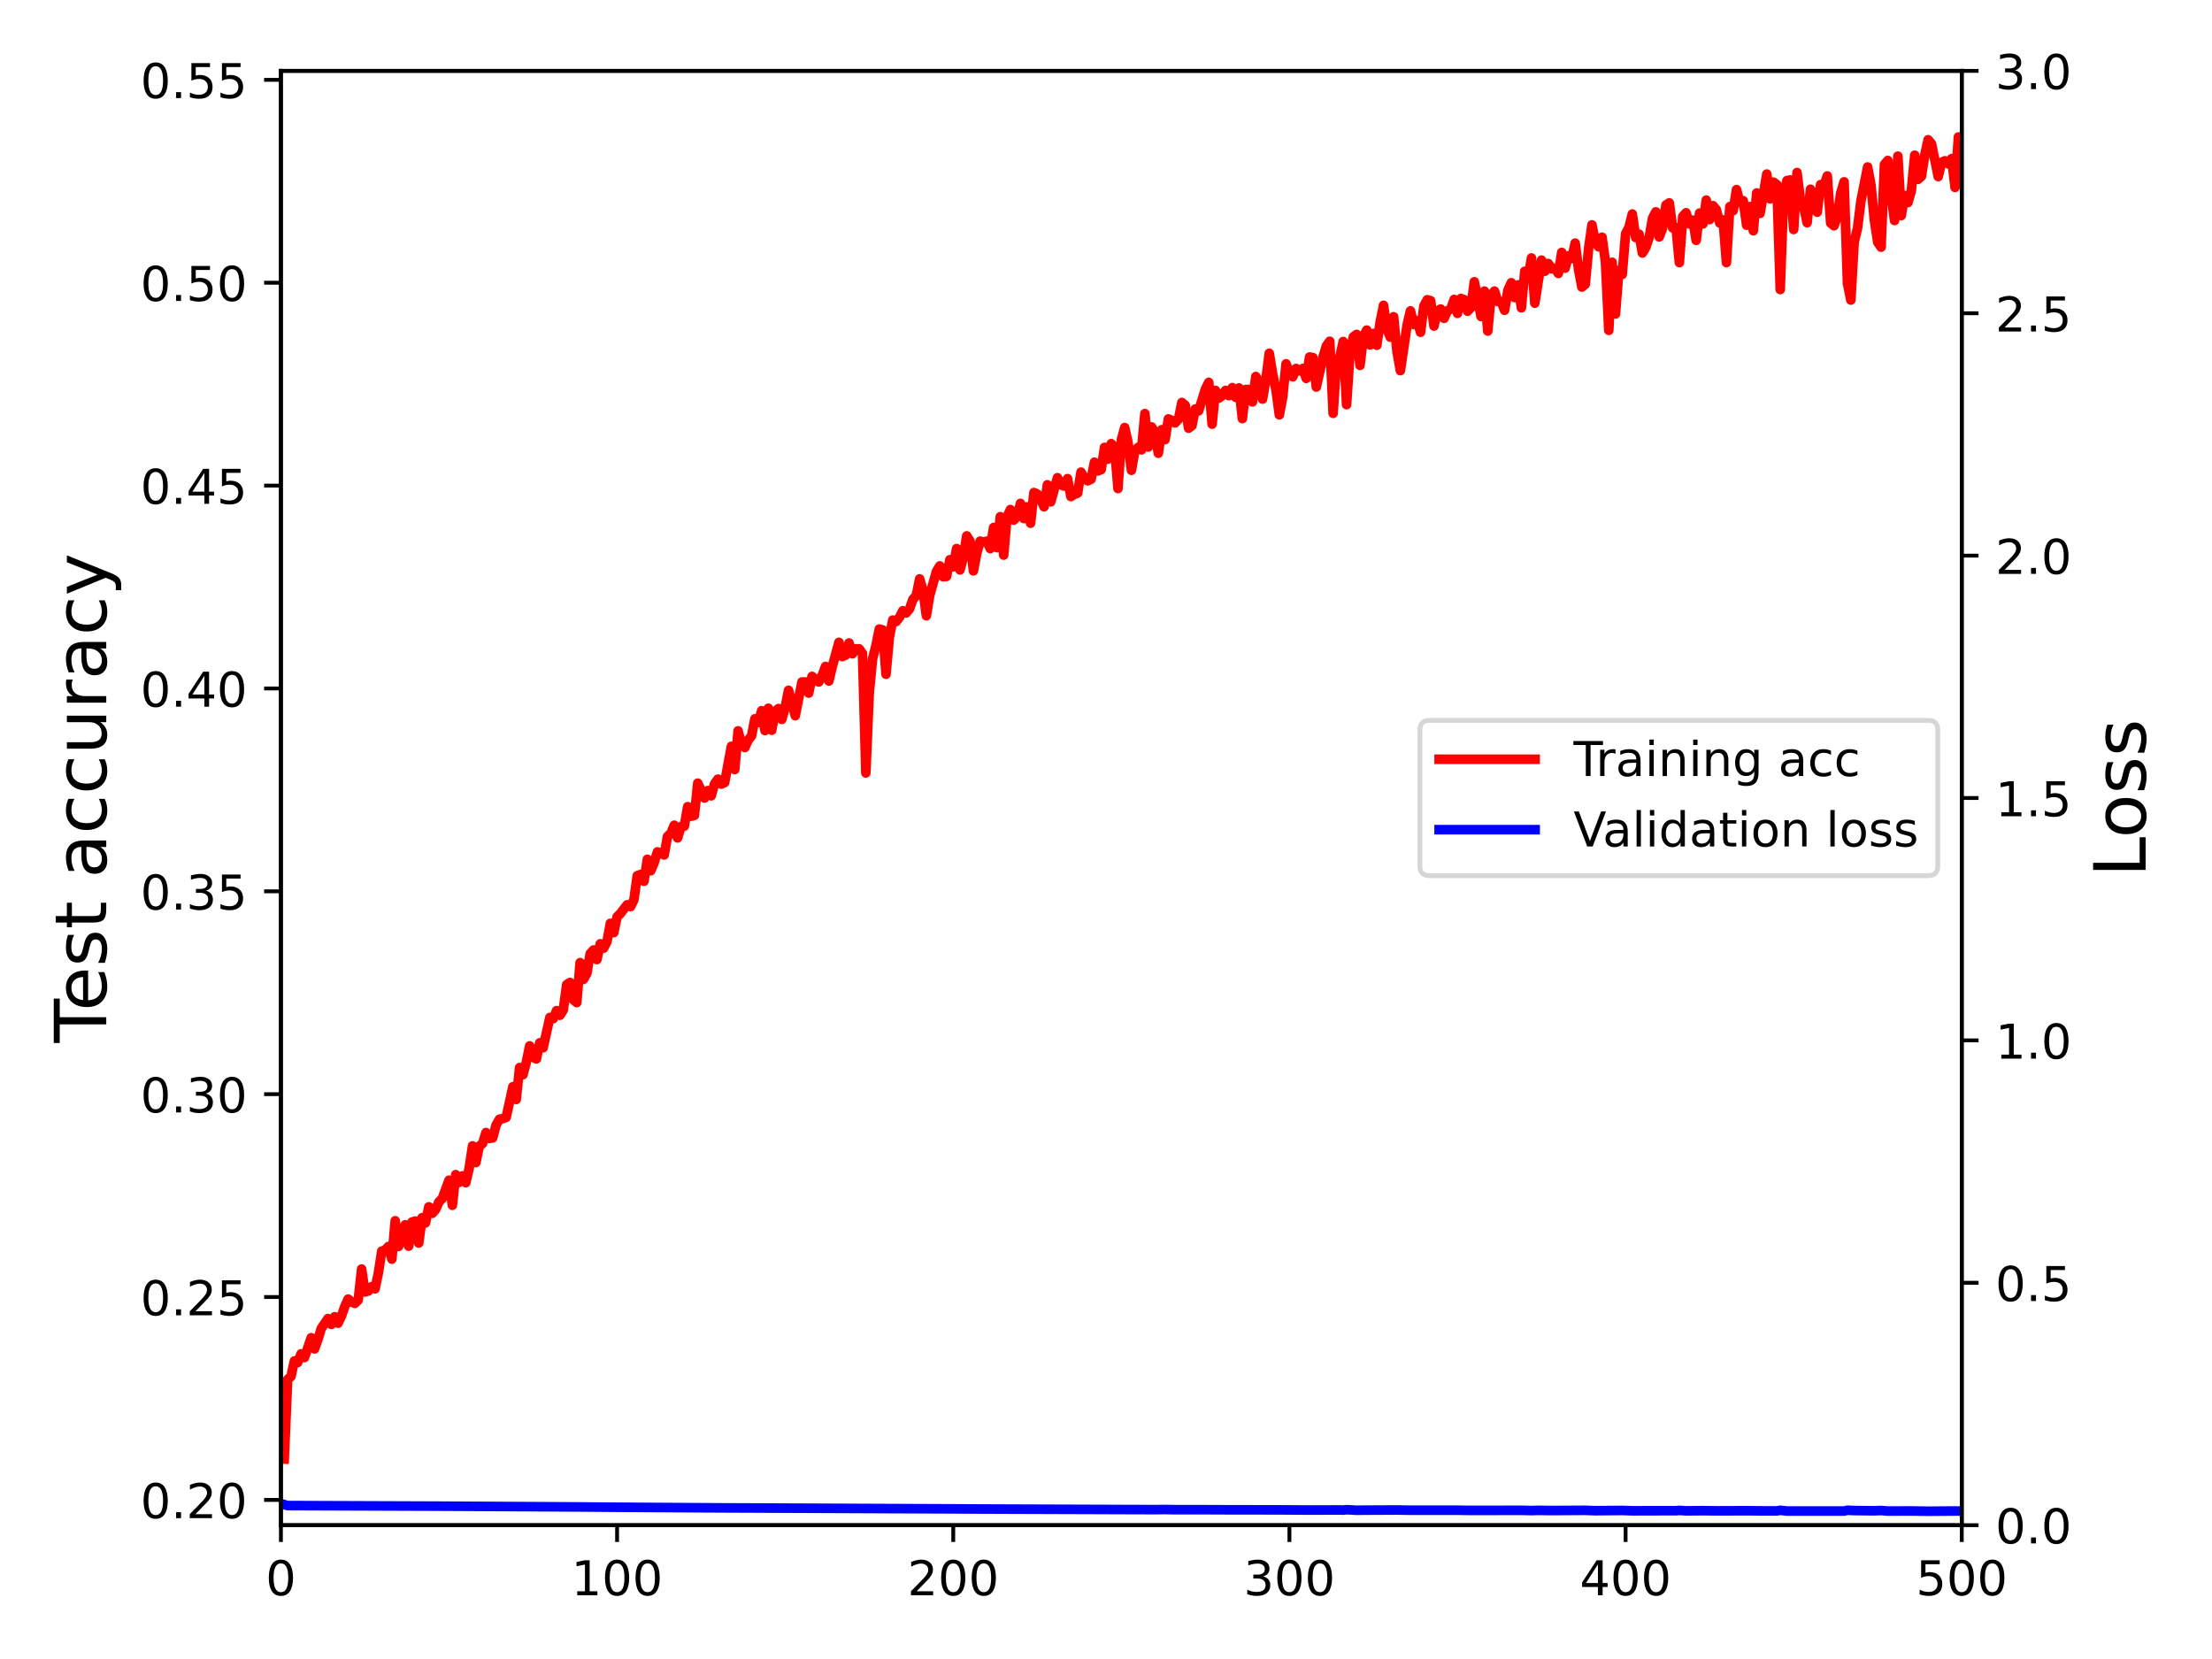 <?xml version="1.0" encoding="utf-8" standalone="no"?>
<!DOCTYPE svg PUBLIC "-//W3C//DTD SVG 1.1//EN"
  "http://www.w3.org/Graphics/SVG/1.1/DTD/svg11.dtd">
<!-- Created with matplotlib (https://matplotlib.org/) -->
<svg height="345.6pt" version="1.1" viewBox="0 0 460.8 345.6" width="460.8pt" xmlns="http://www.w3.org/2000/svg" xmlns:xlink="http://www.w3.org/1999/xlink">
 <defs>
  <style type="text/css">*{stroke-linecap:butt;stroke-linejoin:round;}</style>
 </defs>
 <g id="figure_1">
  <g id="patch_1">
   <path d="M 0 345.6 
L 460.8 345.6 
L 460.8 0 
L 0 0 
z
" style="fill:#ffffff;"/>
  </g>
  <g id="axes_1">
   <g id="patch_2">
    <path d="M 58.52 317.72 
L 408.67 317.72 
L 408.67 14.76 
L 58.52 14.76 
z
" style="fill:#ffffff;"/>
   </g>
   <g id="matplotlib.axis_1">
    <g id="xtick_1">
     <g id="line2d_1">
      <defs>
       <path d="M 0 0 
L 0 3.5 
" id="m10ffad7e17" style="stroke:#000000;stroke-width:0.8;"/>
      </defs>
      <g>
       <use style="stroke:#000000;stroke-width:0.8;" x="58.52" xlink:href="#m10ffad7e17" y="317.72"/>
      </g>
     </g>
     <g id="text_1">
      <!-- 0 -->
      <g transform="translate(55.339 332.318)scale(0.1 -0.1)">
       <defs>
        <path d="M 31.781 66.406 
Q 24.172 66.406 20.328 58.906 
Q 16.5 51.422 16.5 36.375 
Q 16.5 21.391 20.328 13.891 
Q 24.172 6.391 31.781 6.391 
Q 39.453 6.391 43.281 13.891 
Q 47.125 21.391 47.125 36.375 
Q 47.125 51.422 43.281 58.906 
Q 39.453 66.406 31.781 66.406 
z
M 31.781 74.219 
Q 44.047 74.219 50.516 64.516 
Q 56.984 54.828 56.984 36.375 
Q 56.984 17.969 50.516 8.266 
Q 44.047 -1.422 31.781 -1.422 
Q 19.531 -1.422 13.062 8.266 
Q 6.594 17.969 6.594 36.375 
Q 6.594 54.828 13.062 64.516 
Q 19.531 74.219 31.781 74.219 
z
" id="DejaVuSans-48"/>
       </defs>
       <use xlink:href="#DejaVuSans-48"/>
      </g>
     </g>
    </g>
    <g id="xtick_2">
     <g id="line2d_2">
      <g>
       <use style="stroke:#000000;stroke-width:0.8;" x="128.55" xlink:href="#m10ffad7e17" y="317.72"/>
      </g>
     </g>
     <g id="text_2">
      <!-- 100 -->
      <g transform="translate(119.006 332.318)scale(0.1 -0.1)">
       <defs>
        <path d="M 12.406 8.297 
L 28.516 8.297 
L 28.516 63.922 
L 10.984 60.406 
L 10.984 69.391 
L 28.422 72.906 
L 38.281 72.906 
L 38.281 8.297 
L 54.391 8.297 
L 54.391 0 
L 12.406 0 
z
" id="DejaVuSans-49"/>
       </defs>
       <use xlink:href="#DejaVuSans-49"/>
       <use x="63.623" xlink:href="#DejaVuSans-48"/>
       <use x="127.246" xlink:href="#DejaVuSans-48"/>
      </g>
     </g>
    </g>
    <g id="xtick_3">
     <g id="line2d_3">
      <g>
       <use style="stroke:#000000;stroke-width:0.8;" x="198.58" xlink:href="#m10ffad7e17" y="317.72"/>
      </g>
     </g>
     <g id="text_3">
      <!-- 200 -->
      <g transform="translate(189.036 332.318)scale(0.1 -0.1)">
       <defs>
        <path d="M 19.188 8.297 
L 53.609 8.297 
L 53.609 0 
L 7.328 0 
L 7.328 8.297 
Q 12.938 14.109 22.625 23.891 
Q 32.328 33.688 34.812 36.531 
Q 39.547 41.844 41.422 45.531 
Q 43.312 49.219 43.312 52.781 
Q 43.312 58.594 39.234 62.25 
Q 35.156 65.922 28.609 65.922 
Q 23.969 65.922 18.812 64.312 
Q 13.672 62.703 7.812 59.422 
L 7.812 69.391 
Q 13.766 71.781 18.938 73 
Q 24.125 74.219 28.422 74.219 
Q 39.75 74.219 46.484 68.547 
Q 53.219 62.891 53.219 53.422 
Q 53.219 48.922 51.531 44.891 
Q 49.859 40.875 45.406 35.406 
Q 44.188 33.984 37.641 27.219 
Q 31.109 20.453 19.188 8.297 
z
" id="DejaVuSans-50"/>
       </defs>
       <use xlink:href="#DejaVuSans-50"/>
       <use x="63.623" xlink:href="#DejaVuSans-48"/>
       <use x="127.246" xlink:href="#DejaVuSans-48"/>
      </g>
     </g>
    </g>
    <g id="xtick_4">
     <g id="line2d_4">
      <g>
       <use style="stroke:#000000;stroke-width:0.8;" x="268.61" xlink:href="#m10ffad7e17" y="317.72"/>
      </g>
     </g>
     <g id="text_4">
      <!-- 300 -->
      <g transform="translate(259.066 332.318)scale(0.1 -0.1)">
       <defs>
        <path d="M 40.578 39.312 
Q 47.656 37.797 51.625 33 
Q 55.609 28.219 55.609 21.188 
Q 55.609 10.406 48.188 4.484 
Q 40.766 -1.422 27.094 -1.422 
Q 22.516 -1.422 17.656 -0.516 
Q 12.797 0.391 7.625 2.203 
L 7.625 11.719 
Q 11.719 9.328 16.594 8.109 
Q 21.484 6.891 26.812 6.891 
Q 36.078 6.891 40.938 10.547 
Q 45.797 14.203 45.797 21.188 
Q 45.797 27.641 41.281 31.266 
Q 36.766 34.906 28.719 34.906 
L 20.219 34.906 
L 20.219 43.016 
L 29.109 43.016 
Q 36.375 43.016 40.234 45.922 
Q 44.094 48.828 44.094 54.297 
Q 44.094 59.906 40.109 62.906 
Q 36.141 65.922 28.719 65.922 
Q 24.656 65.922 20.016 65.031 
Q 15.375 64.156 9.812 62.312 
L 9.812 71.094 
Q 15.438 72.656 20.344 73.438 
Q 25.25 74.219 29.594 74.219 
Q 40.828 74.219 47.359 69.109 
Q 53.906 64.016 53.906 55.328 
Q 53.906 49.266 50.438 45.094 
Q 46.969 40.922 40.578 39.312 
z
" id="DejaVuSans-51"/>
       </defs>
       <use xlink:href="#DejaVuSans-51"/>
       <use x="63.623" xlink:href="#DejaVuSans-48"/>
       <use x="127.246" xlink:href="#DejaVuSans-48"/>
      </g>
     </g>
    </g>
    <g id="xtick_5">
     <g id="line2d_5">
      <g>
       <use style="stroke:#000000;stroke-width:0.8;" x="338.64" xlink:href="#m10ffad7e17" y="317.72"/>
      </g>
     </g>
     <g id="text_5">
      <!-- 400 -->
      <g transform="translate(329.096 332.318)scale(0.1 -0.1)">
       <defs>
        <path d="M 37.797 64.312 
L 12.891 25.391 
L 37.797 25.391 
z
M 35.203 72.906 
L 47.609 72.906 
L 47.609 25.391 
L 58.016 25.391 
L 58.016 17.188 
L 47.609 17.188 
L 47.609 0 
L 37.797 0 
L 37.797 17.188 
L 4.891 17.188 
L 4.891 26.703 
z
" id="DejaVuSans-52"/>
       </defs>
       <use xlink:href="#DejaVuSans-52"/>
       <use x="63.623" xlink:href="#DejaVuSans-48"/>
       <use x="127.246" xlink:href="#DejaVuSans-48"/>
      </g>
     </g>
    </g>
    <g id="xtick_6">
     <g id="line2d_6">
      <g>
       <use style="stroke:#000000;stroke-width:0.8;" x="408.67" xlink:href="#m10ffad7e17" y="317.72"/>
      </g>
     </g>
     <g id="text_6">
      <!-- 500 -->
      <g transform="translate(399.126 332.318)scale(0.1 -0.1)">
       <defs>
        <path d="M 10.797 72.906 
L 49.516 72.906 
L 49.516 64.594 
L 19.828 64.594 
L 19.828 46.734 
Q 21.969 47.469 24.109 47.828 
Q 26.266 48.188 28.422 48.188 
Q 40.625 48.188 47.75 41.5 
Q 54.891 34.812 54.891 23.391 
Q 54.891 11.625 47.562 5.094 
Q 40.234 -1.422 26.906 -1.422 
Q 22.312 -1.422 17.547 -0.641 
Q 12.797 0.141 7.719 1.703 
L 7.719 11.625 
Q 12.109 9.234 16.797 8.062 
Q 21.484 6.891 26.703 6.891 
Q 35.156 6.891 40.078 11.328 
Q 45.016 15.766 45.016 23.391 
Q 45.016 31 40.078 35.438 
Q 35.156 39.891 26.703 39.891 
Q 22.75 39.891 18.812 39.016 
Q 14.891 38.141 10.797 36.281 
z
" id="DejaVuSans-53"/>
       </defs>
       <use xlink:href="#DejaVuSans-53"/>
       <use x="63.623" xlink:href="#DejaVuSans-48"/>
       <use x="127.246" xlink:href="#DejaVuSans-48"/>
      </g>
     </g>
    </g>
   </g>
   <g id="matplotlib.axis_2">
    <g id="ytick_1">
     <g id="line2d_7">
      <defs>
       <path d="M 0 0 
L -3.5 0 
" id="m35d0ef7a6d" style="stroke:#000000;stroke-width:0.8;"/>
      </defs>
      <g>
       <use style="stroke:#000000;stroke-width:0.8;" x="58.52" xlink:href="#m35d0ef7a6d" y="312.459"/>
      </g>
     </g>
     <g id="text_7">
      <!-- 0.20 -->
      <g transform="translate(29.254 316.258)scale(0.1 -0.1)">
       <defs>
        <path d="M 10.688 12.406 
L 21 12.406 
L 21 0 
L 10.688 0 
z
" id="DejaVuSans-46"/>
       </defs>
       <use xlink:href="#DejaVuSans-48"/>
       <use x="63.623" xlink:href="#DejaVuSans-46"/>
       <use x="95.41" xlink:href="#DejaVuSans-50"/>
       <use x="159.033" xlink:href="#DejaVuSans-48"/>
      </g>
     </g>
    </g>
    <g id="ytick_2">
     <g id="line2d_8">
      <g>
       <use style="stroke:#000000;stroke-width:0.8;" x="58.52" xlink:href="#m35d0ef7a6d" y="270.199"/>
      </g>
     </g>
     <g id="text_8">
      <!-- 0.25 -->
      <g transform="translate(29.254 273.998)scale(0.1 -0.1)">
       <use xlink:href="#DejaVuSans-48"/>
       <use x="63.623" xlink:href="#DejaVuSans-46"/>
       <use x="95.41" xlink:href="#DejaVuSans-50"/>
       <use x="159.033" xlink:href="#DejaVuSans-53"/>
      </g>
     </g>
    </g>
    <g id="ytick_3">
     <g id="line2d_9">
      <g>
       <use style="stroke:#000000;stroke-width:0.8;" x="58.52" xlink:href="#m35d0ef7a6d" y="227.938"/>
      </g>
     </g>
     <g id="text_9">
      <!-- 0.30 -->
      <g transform="translate(29.254 231.738)scale(0.1 -0.1)">
       <use xlink:href="#DejaVuSans-48"/>
       <use x="63.623" xlink:href="#DejaVuSans-46"/>
       <use x="95.41" xlink:href="#DejaVuSans-51"/>
       <use x="159.033" xlink:href="#DejaVuSans-48"/>
      </g>
     </g>
    </g>
    <g id="ytick_4">
     <g id="line2d_10">
      <g>
       <use style="stroke:#000000;stroke-width:0.8;" x="58.52" xlink:href="#m35d0ef7a6d" y="185.678"/>
      </g>
     </g>
     <g id="text_10">
      <!-- 0.35 -->
      <g transform="translate(29.254 189.477)scale(0.1 -0.1)">
       <use xlink:href="#DejaVuSans-48"/>
       <use x="63.623" xlink:href="#DejaVuSans-46"/>
       <use x="95.41" xlink:href="#DejaVuSans-51"/>
       <use x="159.033" xlink:href="#DejaVuSans-53"/>
      </g>
     </g>
    </g>
    <g id="ytick_5">
     <g id="line2d_11">
      <g>
       <use style="stroke:#000000;stroke-width:0.8;" x="58.52" xlink:href="#m35d0ef7a6d" y="143.417"/>
      </g>
     </g>
     <g id="text_11">
      <!-- 0.40 -->
      <g transform="translate(29.254 147.217)scale(0.1 -0.1)">
       <use xlink:href="#DejaVuSans-48"/>
       <use x="63.623" xlink:href="#DejaVuSans-46"/>
       <use x="95.41" xlink:href="#DejaVuSans-52"/>
       <use x="159.033" xlink:href="#DejaVuSans-48"/>
      </g>
     </g>
    </g>
    <g id="ytick_6">
     <g id="line2d_12">
      <g>
       <use style="stroke:#000000;stroke-width:0.8;" x="58.52" xlink:href="#m35d0ef7a6d" y="101.157"/>
      </g>
     </g>
     <g id="text_12">
      <!-- 0.45 -->
      <g transform="translate(29.254 104.956)scale(0.1 -0.1)">
       <use xlink:href="#DejaVuSans-48"/>
       <use x="63.623" xlink:href="#DejaVuSans-46"/>
       <use x="95.41" xlink:href="#DejaVuSans-52"/>
       <use x="159.033" xlink:href="#DejaVuSans-53"/>
      </g>
     </g>
    </g>
    <g id="ytick_7">
     <g id="line2d_13">
      <g>
       <use style="stroke:#000000;stroke-width:0.8;" x="58.52" xlink:href="#m35d0ef7a6d" y="58.897"/>
      </g>
     </g>
     <g id="text_13">
      <!-- 0.50 -->
      <g transform="translate(29.254 62.696)scale(0.1 -0.1)">
       <use xlink:href="#DejaVuSans-48"/>
       <use x="63.623" xlink:href="#DejaVuSans-46"/>
       <use x="95.41" xlink:href="#DejaVuSans-53"/>
       <use x="159.033" xlink:href="#DejaVuSans-48"/>
      </g>
     </g>
    </g>
    <g id="ytick_8">
     <g id="line2d_14">
      <g>
       <use style="stroke:#000000;stroke-width:0.8;" x="58.52" xlink:href="#m35d0ef7a6d" y="16.636"/>
      </g>
     </g>
     <g id="text_14">
      <!-- 0.55 -->
      <g transform="translate(29.254 20.435)scale(0.1 -0.1)">
       <use xlink:href="#DejaVuSans-48"/>
       <use x="63.623" xlink:href="#DejaVuSans-46"/>
       <use x="95.41" xlink:href="#DejaVuSans-53"/>
       <use x="159.033" xlink:href="#DejaVuSans-53"/>
      </g>
     </g>
    </g>
    <g id="text_15">
     <!-- Test accuracy -->
     <g transform="translate(22.135 217.231)rotate(-90)scale(0.15 -0.15)">
      <defs>
       <path d="M -0.297 72.906 
L 61.375 72.906 
L 61.375 64.594 
L 35.5 64.594 
L 35.5 0 
L 25.594 0 
L 25.594 64.594 
L -0.297 64.594 
z
" id="DejaVuSans-84"/>
       <path d="M 56.203 29.594 
L 56.203 25.203 
L 14.891 25.203 
Q 15.484 15.922 20.484 11.062 
Q 25.484 6.203 34.422 6.203 
Q 39.594 6.203 44.453 7.469 
Q 49.312 8.734 54.109 11.281 
L 54.109 2.781 
Q 49.266 0.734 44.188 -0.344 
Q 39.109 -1.422 33.891 -1.422 
Q 20.797 -1.422 13.156 6.188 
Q 5.516 13.812 5.516 26.812 
Q 5.516 40.234 12.766 48.109 
Q 20.016 56 32.328 56 
Q 43.359 56 49.781 48.891 
Q 56.203 41.797 56.203 29.594 
z
M 47.219 32.234 
Q 47.125 39.594 43.094 43.984 
Q 39.062 48.391 32.422 48.391 
Q 24.906 48.391 20.391 44.141 
Q 15.875 39.891 15.188 32.172 
z
" id="DejaVuSans-101"/>
       <path d="M 44.281 53.078 
L 44.281 44.578 
Q 40.484 46.531 36.375 47.5 
Q 32.281 48.484 27.875 48.484 
Q 21.188 48.484 17.844 46.438 
Q 14.5 44.391 14.5 40.281 
Q 14.5 37.156 16.891 35.375 
Q 19.281 33.594 26.516 31.984 
L 29.594 31.297 
Q 39.156 29.25 43.188 25.516 
Q 47.219 21.781 47.219 15.094 
Q 47.219 7.469 41.188 3.016 
Q 35.156 -1.422 24.609 -1.422 
Q 20.219 -1.422 15.453 -0.562 
Q 10.688 0.297 5.422 2 
L 5.422 11.281 
Q 10.406 8.688 15.234 7.391 
Q 20.062 6.109 24.812 6.109 
Q 31.156 6.109 34.562 8.281 
Q 37.984 10.453 37.984 14.406 
Q 37.984 18.062 35.516 20.016 
Q 33.062 21.969 24.703 23.781 
L 21.578 24.516 
Q 13.234 26.266 9.516 29.906 
Q 5.812 33.547 5.812 39.891 
Q 5.812 47.609 11.281 51.797 
Q 16.75 56 26.812 56 
Q 31.781 56 36.172 55.266 
Q 40.578 54.547 44.281 53.078 
z
" id="DejaVuSans-115"/>
       <path d="M 18.312 70.219 
L 18.312 54.688 
L 36.812 54.688 
L 36.812 47.703 
L 18.312 47.703 
L 18.312 18.016 
Q 18.312 11.328 20.141 9.422 
Q 21.969 7.516 27.594 7.516 
L 36.812 7.516 
L 36.812 0 
L 27.594 0 
Q 17.188 0 13.234 3.875 
Q 9.281 7.766 9.281 18.016 
L 9.281 47.703 
L 2.688 47.703 
L 2.688 54.688 
L 9.281 54.688 
L 9.281 70.219 
z
" id="DejaVuSans-116"/>
       <path id="DejaVuSans-32"/>
       <path d="M 34.281 27.484 
Q 23.391 27.484 19.188 25 
Q 14.984 22.516 14.984 16.5 
Q 14.984 11.719 18.141 8.906 
Q 21.297 6.109 26.703 6.109 
Q 34.188 6.109 38.703 11.406 
Q 43.219 16.703 43.219 25.484 
L 43.219 27.484 
z
M 52.203 31.203 
L 52.203 0 
L 43.219 0 
L 43.219 8.297 
Q 40.141 3.328 35.547 0.953 
Q 30.953 -1.422 24.312 -1.422 
Q 15.922 -1.422 10.953 3.297 
Q 6 8.016 6 15.922 
Q 6 25.141 12.172 29.828 
Q 18.359 34.516 30.609 34.516 
L 43.219 34.516 
L 43.219 35.406 
Q 43.219 41.609 39.141 45 
Q 35.062 48.391 27.688 48.391 
Q 23 48.391 18.547 47.266 
Q 14.109 46.141 10.016 43.891 
L 10.016 52.203 
Q 14.938 54.109 19.578 55.047 
Q 24.219 56 28.609 56 
Q 40.484 56 46.344 49.844 
Q 52.203 43.703 52.203 31.203 
z
" id="DejaVuSans-97"/>
       <path d="M 48.781 52.594 
L 48.781 44.188 
Q 44.969 46.297 41.141 47.344 
Q 37.312 48.391 33.406 48.391 
Q 24.656 48.391 19.812 42.844 
Q 14.984 37.312 14.984 27.297 
Q 14.984 17.281 19.812 11.734 
Q 24.656 6.203 33.406 6.203 
Q 37.312 6.203 41.141 7.25 
Q 44.969 8.297 48.781 10.406 
L 48.781 2.094 
Q 45.016 0.344 40.984 -0.531 
Q 36.969 -1.422 32.422 -1.422 
Q 20.062 -1.422 12.781 6.344 
Q 5.516 14.109 5.516 27.297 
Q 5.516 40.672 12.859 48.328 
Q 20.219 56 33.016 56 
Q 37.156 56 41.109 55.141 
Q 45.062 54.297 48.781 52.594 
z
" id="DejaVuSans-99"/>
       <path d="M 8.5 21.578 
L 8.5 54.688 
L 17.484 54.688 
L 17.484 21.922 
Q 17.484 14.156 20.5 10.266 
Q 23.531 6.391 29.594 6.391 
Q 36.859 6.391 41.078 11.031 
Q 45.312 15.672 45.312 23.688 
L 45.312 54.688 
L 54.297 54.688 
L 54.297 0 
L 45.312 0 
L 45.312 8.406 
Q 42.047 3.422 37.719 1 
Q 33.406 -1.422 27.688 -1.422 
Q 18.266 -1.422 13.375 4.438 
Q 8.5 10.297 8.5 21.578 
z
M 31.109 56 
z
" id="DejaVuSans-117"/>
       <path d="M 41.109 46.297 
Q 39.594 47.172 37.812 47.578 
Q 36.031 48 33.891 48 
Q 26.266 48 22.188 43.047 
Q 18.109 38.094 18.109 28.812 
L 18.109 0 
L 9.078 0 
L 9.078 54.688 
L 18.109 54.688 
L 18.109 46.188 
Q 20.953 51.172 25.484 53.578 
Q 30.031 56 36.531 56 
Q 37.453 56 38.578 55.875 
Q 39.703 55.766 41.062 55.516 
z
" id="DejaVuSans-114"/>
       <path d="M 32.172 -5.078 
Q 28.375 -14.844 24.75 -17.812 
Q 21.141 -20.797 15.094 -20.797 
L 7.906 -20.797 
L 7.906 -13.281 
L 13.188 -13.281 
Q 16.891 -13.281 18.938 -11.516 
Q 21 -9.766 23.484 -3.219 
L 25.094 0.875 
L 2.984 54.688 
L 12.5 54.688 
L 29.594 11.922 
L 46.688 54.688 
L 56.203 54.688 
z
" id="DejaVuSans-121"/>
      </defs>
      <use xlink:href="#DejaVuSans-84"/>
      <use x="44.084" xlink:href="#DejaVuSans-101"/>
      <use x="105.607" xlink:href="#DejaVuSans-115"/>
      <use x="157.707" xlink:href="#DejaVuSans-116"/>
      <use x="196.916" xlink:href="#DejaVuSans-32"/>
      <use x="228.703" xlink:href="#DejaVuSans-97"/>
      <use x="289.982" xlink:href="#DejaVuSans-99"/>
      <use x="344.963" xlink:href="#DejaVuSans-99"/>
      <use x="399.943" xlink:href="#DejaVuSans-117"/>
      <use x="463.322" xlink:href="#DejaVuSans-114"/>
      <use x="504.436" xlink:href="#DejaVuSans-97"/>
      <use x="565.715" xlink:href="#DejaVuSans-99"/>
      <use x="620.695" xlink:href="#DejaVuSans-121"/>
     </g>
    </g>
   </g>
   <g id="line2d_15">
    <path clip-path="url(#p0fa40f17e7)" d="M 59.22 303.949 
L 59.921 287.38 
L 60.621 286.735 
L 61.321 283.512 
L 62.022 283.834 
L 62.722 282.029 
L 63.422 282.803 
L 64.823 278.677 
L 65.523 280.998 
L 66.223 279.063 
L 66.924 276.743 
L 68.324 274.679 
L 69.025 275.904 
L 69.725 274.293 
L 70.425 275.647 
L 71.125 274.164 
L 71.826 272.165 
L 72.526 270.618 
L 73.226 271.198 
L 73.927 271.52 
L 74.627 270.811 
L 75.327 264.364 
L 76.028 269.135 
L 76.728 268.942 
L 77.428 268.039 
L 78.128 268.49 
L 78.829 265.138 
L 79.529 260.625 
L 80.229 260.431 
L 80.93 259.658 
L 81.63 262.301 
L 82.33 254.307 
L 83.031 259.658 
L 83.731 257.788 
L 84.431 255.145 
L 85.131 259.593 
L 85.832 254.565 
L 86.532 254.371 
L 87.232 258.949 
L 87.933 253.662 
L 88.633 254.758 
L 89.333 251.406 
L 90.034 252.759 
L 90.734 251.986 
L 91.434 250.374 
L 92.134 249.665 
L 93.535 245.861 
L 94.235 251.083 
L 94.936 244.701 
L 95.636 246.312 
L 96.336 244.959 
L 97.037 246.377 
L 97.737 243.347 
L 98.437 238.705 
L 99.137 242.186 
L 99.838 238.769 
L 100.538 238.189 
L 101.238 235.933 
L 101.939 237.158 
L 102.639 237.029 
L 103.339 234.385 
L 104.04 233.16 
L 104.74 233.031 
L 105.44 232.774 
L 106.841 226.391 
L 107.541 229.034 
L 108.241 222.394 
L 108.942 223.877 
L 109.642 221.298 
L 110.342 217.881 
L 111.043 220.266 
L 111.743 220.589 
L 112.443 217.236 
L 113.143 218.268 
L 114.544 211.95 
L 115.244 212.207 
L 115.945 210.531 
L 116.645 211.498 
L 117.345 210.402 
L 118.046 205.116 
L 118.746 204.664 
L 119.446 208.275 
L 120.146 208.855 
L 120.847 200.538 
L 121.547 204.02 
L 122.247 202.795 
L 122.948 198.669 
L 123.648 197.895 
L 124.348 199.894 
L 125.049 196.606 
L 125.749 197.508 
L 126.449 196.154 
L 127.149 192.351 
L 127.85 194.285 
L 128.55 190.997 
L 129.25 190.288 
L 130.651 188.482 
L 131.351 188.869 
L 132.052 187.451 
L 132.752 182.422 
L 133.452 182.164 
L 134.152 183.583 
L 134.853 179.005 
L 135.553 181.391 
L 136.253 179.779 
L 136.954 177.458 
L 137.654 177.716 
L 138.354 178.103 
L 139.054 174.234 
L 139.755 173.59 
L 140.455 171.913 
L 141.155 174.557 
L 141.856 172.171 
L 142.556 172.107 
L 143.256 168.045 
L 143.957 170.044 
L 144.657 169.85 
L 145.357 163.145 
L 146.758 166.24 
L 147.458 164.693 
L 148.158 165.789 
L 148.859 163.274 
L 149.559 162.307 
L 150.259 163.339 
L 150.96 163.016 
L 152.36 155.473 
L 153.06 160.309 
L 153.761 152.25 
L 154.461 155.151 
L 155.161 155.731 
L 155.862 154.184 
L 156.562 153.281 
L 157.262 149.736 
L 157.963 150.509 
L 158.663 148.059 
L 159.363 152.185 
L 160.064 147.544 
L 160.764 152.121 
L 161.464 148.253 
L 162.164 147.608 
L 162.865 149.864 
L 163.565 147.35 
L 164.265 143.804 
L 165.666 149.091 
L 167.066 142.064 
L 167.767 142.064 
L 168.467 144.384 
L 169.167 140.903 
L 170.568 142.064 
L 171.268 140.71 
L 171.969 138.84 
L 172.669 141.87 
L 173.369 138.904 
L 174.77 133.811 
L 175.47 136.777 
L 176.17 136.455 
L 176.871 133.94 
L 177.571 136.197 
L 178.271 135.165 
L 178.972 135.165 
L 179.672 136.132 
L 180.372 161.018 
L 181.072 144.449 
L 181.773 137.228 
L 182.473 134.52 
L 183.173 131.039 
L 183.874 131.232 
L 184.574 140.452 
L 185.274 132.715 
L 185.975 129.169 
L 186.675 129.492 
L 187.375 128.589 
L 188.076 127.235 
L 188.776 127.687 
L 189.476 126.848 
L 190.176 124.85 
L 190.877 124.076 
L 191.577 120.595 
L 192.277 122.98 
L 192.978 128.267 
L 193.678 124.012 
L 195.078 119.048 
L 195.779 117.887 
L 196.479 120.144 
L 197.179 120.079 
L 197.88 116.598 
L 198.58 118.08 
L 199.28 114.277 
L 199.981 118.725 
L 200.681 116.082 
L 201.381 111.633 
L 202.082 112.729 
L 202.782 118.919 
L 203.482 115.244 
L 204.182 112.729 
L 204.883 112.923 
L 205.583 112.729 
L 206.283 114.277 
L 206.984 109.893 
L 207.684 114.083 
L 208.384 107.636 
L 209.084 115.631 
L 209.785 107.701 
L 210.485 106.153 
L 211.185 108.345 
L 211.886 107.572 
L 212.586 104.864 
L 213.286 108.023 
L 213.987 105.573 
L 214.687 108.99 
L 215.387 102.608 
L 216.088 102.93 
L 216.788 103.961 
L 217.488 105.573 
L 218.188 100.996 
L 218.889 104.542 
L 220.289 99.513 
L 220.99 100.996 
L 221.69 101.254 
L 222.39 99.706 
L 223.09 103.446 
L 223.791 102.994 
L 224.491 102.736 
L 225.191 98.352 
L 225.892 99.577 
L 226.592 100.158 
L 227.292 99.835 
L 227.993 96.289 
L 228.693 98.095 
L 229.393 97.837 
L 230.094 93.195 
L 230.794 95.645 
L 231.494 92.421 
L 232.194 93.259 
L 232.895 101.769 
L 233.595 91.648 
L 234.295 89.069 
L 234.996 92.228 
L 235.696 97.966 
L 236.396 93.969 
L 237.096 93.195 
L 237.797 93.711 
L 238.497 86.168 
L 239.197 93.13 
L 239.898 88.94 
L 240.598 90.1 
L 241.298 94.42 
L 241.999 89.52 
L 242.699 91.583 
L 243.399 87.264 
L 244.1 87.586 
L 244.8 88.102 
L 245.5 87.328 
L 246.2 83.847 
L 246.901 84.427 
L 247.601 89.198 
L 248.301 88.682 
L 249.002 85.201 
L 249.702 85.587 
L 251.102 81.074 
L 251.803 79.656 
L 252.503 88.36 
L 253.203 81.332 
L 253.904 82.944 
L 254.604 82.428 
L 255.304 81.332 
L 256.005 82.428 
L 256.705 80.752 
L 257.405 82.751 
L 258.106 80.817 
L 258.806 87.199 
L 259.506 81.139 
L 260.206 81.139 
L 260.907 83.718 
L 261.607 78.431 
L 262.307 79.592 
L 263.008 83.137 
L 263.708 79.076 
L 264.408 73.596 
L 265.108 77.851 
L 265.809 81.203 
L 266.509 86.425 
L 267.209 82.751 
L 267.91 75.788 
L 268.61 77.529 
L 269.31 78.496 
L 270.011 76.755 
L 270.711 77.271 
L 271.411 76.755 
L 272.111 78.818 
L 272.812 74.369 
L 273.512 74.498 
L 274.212 80.623 
L 275.613 74.369 
L 276.313 72.049 
L 277.014 71.081 
L 277.714 86.103 
L 278.414 75.53 
L 279.115 74.369 
L 279.815 71.146 
L 280.515 84.298 
L 281.215 73.789 
L 281.916 70.179 
L 282.616 69.663 
L 283.316 76.11 
L 284.017 70.114 
L 284.717 68.761 
L 285.417 71.855 
L 286.118 69.47 
L 286.818 71.92 
L 287.518 67.02 
L 288.218 63.603 
L 288.919 68.503 
L 289.619 70.243 
L 290.319 65.988 
L 291.02 73.273 
L 291.72 77.206 
L 293.12 67.729 
L 293.821 64.763 
L 294.521 67.6 
L 295.221 66.826 
L 295.922 69.212 
L 296.622 63.732 
L 297.322 62.442 
L 298.023 62.636 
L 298.723 67.922 
L 299.423 64.763 
L 300.123 64.377 
L 300.824 66.311 
L 301.524 64.763 
L 302.224 64.377 
L 302.925 62.378 
L 303.625 65.279 
L 304.325 62.185 
L 305.026 62.442 
L 305.726 64.828 
L 306.426 64.054 
L 307.127 58.703 
L 308.527 65.924 
L 309.227 60.637 
L 309.928 68.954 
L 310.628 61.54 
L 311.328 60.637 
L 312.029 62.829 
L 312.729 62.829 
L 313.429 64.634 
L 314.13 60.444 
L 314.83 58.897 
L 315.53 61.991 
L 316.23 59.348 
L 316.931 64.119 
L 317.631 56.511 
L 318.331 57.865 
L 319.032 53.739 
L 319.732 63.152 
L 321.132 54.19 
L 321.833 56.511 
L 322.533 54.899 
L 323.233 55.995 
L 323.934 55.866 
L 324.634 56.962 
L 325.334 52.578 
L 326.035 55.866 
L 326.735 53.288 
L 327.435 53.868 
L 328.135 50.644 
L 328.836 56.124 
L 329.536 59.799 
L 330.236 59.219 
L 330.937 51.74 
L 331.637 46.841 
L 332.337 50.451 
L 333.038 51.418 
L 333.738 49.419 
L 334.438 54.513 
L 335.139 68.825 
L 335.839 54.641 
L 336.539 65.408 
L 337.239 56.318 
L 337.94 57.156 
L 338.64 48.71 
L 339.34 47.356 
L 340.041 44.584 
L 340.741 49.484 
L 341.441 48.775 
L 342.142 52.707 
L 342.842 51.547 
L 343.542 49.484 
L 344.242 45.487 
L 344.943 44.133 
L 345.643 49.355 
L 346.343 47.55 
L 347.044 42.714 
L 347.744 42.263 
L 348.444 47.485 
L 349.144 47.421 
L 349.845 54.706 
L 350.545 45.1 
L 351.245 44.326 
L 351.946 46.647 
L 352.646 45.873 
L 353.346 50.064 
L 354.047 44.391 
L 354.747 46.647 
L 355.447 41.683 
L 356.147 45.745 
L 356.848 42.843 
L 357.548 43.682 
L 358.248 46.454 
L 358.949 45.809 
L 359.649 54.706 
L 360.349 43.037 
L 361.05 43.875 
L 361.75 39.491 
L 362.45 42.199 
L 363.151 41.812 
L 363.851 46.905 
L 364.551 43.037 
L 365.251 48.065 
L 365.952 40.2 
L 366.652 44.455 
L 368.053 36.267 
L 368.753 41.425 
L 369.453 37.944 
L 370.154 38.459 
L 370.854 60.315 
L 371.554 40.909 
L 372.254 37.621 
L 372.955 37.492 
L 373.655 47.808 
L 374.355 35.945 
L 375.056 41.683 
L 375.756 43.101 
L 376.456 46.389 
L 377.156 39.426 
L 377.857 40.651 
L 378.557 44.197 
L 379.257 38.459 
L 379.958 38.653 
L 380.658 36.654 
L 381.358 46.454 
L 382.059 47.034 
L 382.759 45.035 
L 383.459 40.2 
L 384.159 37.879 
L 384.86 59.025 
L 385.56 62.507 
L 386.26 50.451 
L 386.961 47.485 
L 387.661 41.876 
L 389.062 34.785 
L 389.762 38.588 
L 390.462 45.873 
L 391.163 50.451 
L 391.863 51.482 
L 392.563 34.269 
L 393.263 33.431 
L 393.964 40.458 
L 394.664 45.938 
L 395.364 32.528 
L 396.065 44.906 
L 396.765 40.716 
L 397.465 42.199 
L 398.166 39.749 
L 398.866 32.335 
L 399.566 37.363 
L 400.266 36.719 
L 400.967 32.27 
L 401.667 29.111 
L 402.367 29.949 
L 403.768 36.783 
L 404.468 33.817 
L 405.168 33.495 
L 405.869 34.14 
L 406.569 33.044 
L 407.269 39.04 
L 407.97 28.531 
L 408.67 32.915 
L 408.67 32.915 
" style="fill:none;stroke:#ff0000;stroke-linecap:square;stroke-width:2;"/>
   </g>
   <g id="patch_3">
    <path d="M 58.52 317.72 
L 58.52 14.76 
" style="fill:none;stroke:#000000;stroke-linecap:square;stroke-linejoin:miter;stroke-width:0.8;"/>
   </g>
   <g id="patch_4">
    <path d="M 408.67 317.72 
L 408.67 14.76 
" style="fill:none;stroke:#000000;stroke-linecap:square;stroke-linejoin:miter;stroke-width:0.8;"/>
   </g>
   <g id="patch_5">
    <path d="M 58.52 317.72 
L 408.67 317.72 
" style="fill:none;stroke:#000000;stroke-linecap:square;stroke-linejoin:miter;stroke-width:0.8;"/>
   </g>
   <g id="patch_6">
    <path d="M 58.52 14.76 
L 408.67 14.76 
" style="fill:none;stroke:#000000;stroke-linecap:square;stroke-linejoin:miter;stroke-width:0.8;"/>
   </g>
   <g id="legend_1">
    <g id="patch_7">
     <path d="M 297.795 182.418 
L 401.67 182.418 
Q 403.67 182.418 403.67 180.418 
L 403.67 152.062 
Q 403.67 150.062 401.67 150.062 
L 297.795 150.062 
Q 295.795 150.062 295.795 152.062 
L 295.795 180.418 
Q 295.795 182.418 297.795 182.418 
z
" style="fill:#ffffff;opacity:0.8;stroke:#cccccc;stroke-linejoin:miter;"/>
    </g>
    <g id="line2d_16">
     <path d="M 299.795 158.16 
L 319.795 158.16 
" style="fill:none;stroke:#ff0000;stroke-linecap:square;stroke-width:2;"/>
    </g>
    <g id="line2d_17"/>
    <g id="text_16">
     <!-- Training acc -->
     <g transform="translate(327.795 161.66)scale(0.1 -0.1)">
      <defs>
       <path d="M 9.422 54.688 
L 18.406 54.688 
L 18.406 0 
L 9.422 0 
z
M 9.422 75.984 
L 18.406 75.984 
L 18.406 64.594 
L 9.422 64.594 
z
" id="DejaVuSans-105"/>
       <path d="M 54.891 33.016 
L 54.891 0 
L 45.906 0 
L 45.906 32.719 
Q 45.906 40.484 42.875 44.328 
Q 39.844 48.188 33.797 48.188 
Q 26.516 48.188 22.312 43.547 
Q 18.109 38.922 18.109 30.906 
L 18.109 0 
L 9.078 0 
L 9.078 54.688 
L 18.109 54.688 
L 18.109 46.188 
Q 21.344 51.125 25.703 53.562 
Q 30.078 56 35.797 56 
Q 45.219 56 50.047 50.172 
Q 54.891 44.344 54.891 33.016 
z
" id="DejaVuSans-110"/>
       <path d="M 45.406 27.984 
Q 45.406 37.75 41.375 43.109 
Q 37.359 48.484 30.078 48.484 
Q 22.859 48.484 18.828 43.109 
Q 14.797 37.75 14.797 27.984 
Q 14.797 18.266 18.828 12.891 
Q 22.859 7.516 30.078 7.516 
Q 37.359 7.516 41.375 12.891 
Q 45.406 18.266 45.406 27.984 
z
M 54.391 6.781 
Q 54.391 -7.172 48.188 -13.984 
Q 42 -20.797 29.203 -20.797 
Q 24.469 -20.797 20.266 -20.094 
Q 16.062 -19.391 12.109 -17.922 
L 12.109 -9.188 
Q 16.062 -11.328 19.922 -12.344 
Q 23.781 -13.375 27.781 -13.375 
Q 36.625 -13.375 41.016 -8.766 
Q 45.406 -4.156 45.406 5.172 
L 45.406 9.625 
Q 42.625 4.781 38.281 2.391 
Q 33.938 0 27.875 0 
Q 17.828 0 11.672 7.656 
Q 5.516 15.328 5.516 27.984 
Q 5.516 40.672 11.672 48.328 
Q 17.828 56 27.875 56 
Q 33.938 56 38.281 53.609 
Q 42.625 51.219 45.406 46.391 
L 45.406 54.688 
L 54.391 54.688 
z
" id="DejaVuSans-103"/>
      </defs>
      <use xlink:href="#DejaVuSans-84"/>
      <use x="46.334" xlink:href="#DejaVuSans-114"/>
      <use x="87.447" xlink:href="#DejaVuSans-97"/>
      <use x="148.727" xlink:href="#DejaVuSans-105"/>
      <use x="176.51" xlink:href="#DejaVuSans-110"/>
      <use x="239.889" xlink:href="#DejaVuSans-105"/>
      <use x="267.672" xlink:href="#DejaVuSans-110"/>
      <use x="331.051" xlink:href="#DejaVuSans-103"/>
      <use x="394.527" xlink:href="#DejaVuSans-32"/>
      <use x="426.314" xlink:href="#DejaVuSans-97"/>
      <use x="487.594" xlink:href="#DejaVuSans-99"/>
      <use x="542.574" xlink:href="#DejaVuSans-99"/>
     </g>
    </g>
    <g id="line2d_18">
     <path d="M 299.795 172.838 
L 319.795 172.838 
" style="fill:none;stroke:#0000ff;stroke-linecap:square;stroke-width:2;"/>
    </g>
    <g id="line2d_19"/>
    <g id="text_17">
     <!-- Validation loss -->
     <g transform="translate(327.795 176.338)scale(0.1 -0.1)">
      <defs>
       <path d="M 28.609 0 
L 0.781 72.906 
L 11.078 72.906 
L 34.188 11.531 
L 57.328 72.906 
L 67.578 72.906 
L 39.797 0 
z
" id="DejaVuSans-86"/>
       <path d="M 9.422 75.984 
L 18.406 75.984 
L 18.406 0 
L 9.422 0 
z
" id="DejaVuSans-108"/>
       <path d="M 45.406 46.391 
L 45.406 75.984 
L 54.391 75.984 
L 54.391 0 
L 45.406 0 
L 45.406 8.203 
Q 42.578 3.328 38.25 0.953 
Q 33.938 -1.422 27.875 -1.422 
Q 17.969 -1.422 11.734 6.484 
Q 5.516 14.406 5.516 27.297 
Q 5.516 40.188 11.734 48.094 
Q 17.969 56 27.875 56 
Q 33.938 56 38.25 53.625 
Q 42.578 51.266 45.406 46.391 
z
M 14.797 27.297 
Q 14.797 17.391 18.875 11.75 
Q 22.953 6.109 30.078 6.109 
Q 37.203 6.109 41.297 11.75 
Q 45.406 17.391 45.406 27.297 
Q 45.406 37.203 41.297 42.844 
Q 37.203 48.484 30.078 48.484 
Q 22.953 48.484 18.875 42.844 
Q 14.797 37.203 14.797 27.297 
z
" id="DejaVuSans-100"/>
       <path d="M 30.609 48.391 
Q 23.391 48.391 19.188 42.75 
Q 14.984 37.109 14.984 27.297 
Q 14.984 17.484 19.156 11.844 
Q 23.344 6.203 30.609 6.203 
Q 37.797 6.203 41.984 11.859 
Q 46.188 17.531 46.188 27.297 
Q 46.188 37.016 41.984 42.703 
Q 37.797 48.391 30.609 48.391 
z
M 30.609 56 
Q 42.328 56 49.016 48.375 
Q 55.719 40.766 55.719 27.297 
Q 55.719 13.875 49.016 6.219 
Q 42.328 -1.422 30.609 -1.422 
Q 18.844 -1.422 12.172 6.219 
Q 5.516 13.875 5.516 27.297 
Q 5.516 40.766 12.172 48.375 
Q 18.844 56 30.609 56 
z
" id="DejaVuSans-111"/>
      </defs>
      <use xlink:href="#DejaVuSans-86"/>
      <use x="60.658" xlink:href="#DejaVuSans-97"/>
      <use x="121.938" xlink:href="#DejaVuSans-108"/>
      <use x="149.721" xlink:href="#DejaVuSans-105"/>
      <use x="177.504" xlink:href="#DejaVuSans-100"/>
      <use x="240.98" xlink:href="#DejaVuSans-97"/>
      <use x="302.26" xlink:href="#DejaVuSans-116"/>
      <use x="341.469" xlink:href="#DejaVuSans-105"/>
      <use x="369.252" xlink:href="#DejaVuSans-111"/>
      <use x="430.434" xlink:href="#DejaVuSans-110"/>
      <use x="493.812" xlink:href="#DejaVuSans-32"/>
      <use x="525.6" xlink:href="#DejaVuSans-108"/>
      <use x="553.383" xlink:href="#DejaVuSans-111"/>
      <use x="614.564" xlink:href="#DejaVuSans-115"/>
      <use x="666.664" xlink:href="#DejaVuSans-115"/>
     </g>
    </g>
   </g>
  </g>
  <g id="axes_2">
   <g id="matplotlib.axis_3">
    <g id="ytick_9">
     <g id="line2d_20">
      <defs>
       <path d="M 0 0 
L 3.5 0 
" id="mfe824a8498" style="stroke:#000000;stroke-width:0.8;"/>
      </defs>
      <g>
       <use style="stroke:#000000;stroke-width:0.8;" x="408.67" xlink:href="#mfe824a8498" y="317.72"/>
      </g>
     </g>
     <g id="text_18">
      <!-- 0.0 -->
      <g transform="translate(415.67 321.519)scale(0.1 -0.1)">
       <use xlink:href="#DejaVuSans-48"/>
       <use x="63.623" xlink:href="#DejaVuSans-46"/>
       <use x="95.41" xlink:href="#DejaVuSans-48"/>
      </g>
     </g>
    </g>
    <g id="ytick_10">
     <g id="line2d_21">
      <g>
       <use style="stroke:#000000;stroke-width:0.8;" x="408.67" xlink:href="#mfe824a8498" y="267.227"/>
      </g>
     </g>
     <g id="text_19">
      <!-- 0.5 -->
      <g transform="translate(415.67 271.026)scale(0.1 -0.1)">
       <use xlink:href="#DejaVuSans-48"/>
       <use x="63.623" xlink:href="#DejaVuSans-46"/>
       <use x="95.41" xlink:href="#DejaVuSans-53"/>
      </g>
     </g>
    </g>
    <g id="ytick_11">
     <g id="line2d_22">
      <g>
       <use style="stroke:#000000;stroke-width:0.8;" x="408.67" xlink:href="#mfe824a8498" y="216.733"/>
      </g>
     </g>
     <g id="text_20">
      <!-- 1.0 -->
      <g transform="translate(415.67 220.533)scale(0.1 -0.1)">
       <use xlink:href="#DejaVuSans-49"/>
       <use x="63.623" xlink:href="#DejaVuSans-46"/>
       <use x="95.41" xlink:href="#DejaVuSans-48"/>
      </g>
     </g>
    </g>
    <g id="ytick_12">
     <g id="line2d_23">
      <g>
       <use style="stroke:#000000;stroke-width:0.8;" x="408.67" xlink:href="#mfe824a8498" y="166.24"/>
      </g>
     </g>
     <g id="text_21">
      <!-- 1.5 -->
      <g transform="translate(415.67 170.039)scale(0.1 -0.1)">
       <use xlink:href="#DejaVuSans-49"/>
       <use x="63.623" xlink:href="#DejaVuSans-46"/>
       <use x="95.41" xlink:href="#DejaVuSans-53"/>
      </g>
     </g>
    </g>
    <g id="ytick_13">
     <g id="line2d_24">
      <g>
       <use style="stroke:#000000;stroke-width:0.8;" x="408.67" xlink:href="#mfe824a8498" y="115.747"/>
      </g>
     </g>
     <g id="text_22">
      <!-- 2.0 -->
      <g transform="translate(415.67 119.546)scale(0.1 -0.1)">
       <use xlink:href="#DejaVuSans-50"/>
       <use x="63.623" xlink:href="#DejaVuSans-46"/>
       <use x="95.41" xlink:href="#DejaVuSans-48"/>
      </g>
     </g>
    </g>
    <g id="ytick_14">
     <g id="line2d_25">
      <g>
       <use style="stroke:#000000;stroke-width:0.8;" x="408.67" xlink:href="#mfe824a8498" y="65.253"/>
      </g>
     </g>
     <g id="text_23">
      <!-- 2.5 -->
      <g transform="translate(415.67 69.053)scale(0.1 -0.1)">
       <use xlink:href="#DejaVuSans-50"/>
       <use x="63.623" xlink:href="#DejaVuSans-46"/>
       <use x="95.41" xlink:href="#DejaVuSans-53"/>
      </g>
     </g>
    </g>
    <g id="ytick_15">
     <g id="line2d_26">
      <g>
       <use style="stroke:#000000;stroke-width:0.8;" x="408.67" xlink:href="#mfe824a8498" y="14.76"/>
      </g>
     </g>
     <g id="text_24">
      <!-- 3.0 -->
      <g transform="translate(415.67 18.559)scale(0.1 -0.1)">
       <use xlink:href="#DejaVuSans-51"/>
       <use x="63.623" xlink:href="#DejaVuSans-46"/>
       <use x="95.41" xlink:href="#DejaVuSans-48"/>
      </g>
     </g>
    </g>
    <g id="text_25">
     <!-- Loss -->
     <g transform="translate(446.971 182.691)rotate(-90)scale(0.15 -0.15)">
      <defs>
       <path d="M 9.812 72.906 
L 19.672 72.906 
L 19.672 8.297 
L 55.172 8.297 
L 55.172 0 
L 9.812 0 
z
" id="DejaVuSans-76"/>
      </defs>
      <use xlink:href="#DejaVuSans-76"/>
      <use x="53.963" xlink:href="#DejaVuSans-111"/>
      <use x="115.145" xlink:href="#DejaVuSans-115"/>
      <use x="167.244" xlink:href="#DejaVuSans-115"/>
     </g>
    </g>
   </g>
   <g id="line2d_27">
    <path clip-path="url(#p0fa40f17e7)" d="M 59.22 313.434 
L 59.921 313.638 
L 91.434 313.759 
L 120.146 313.918 
L 127.149 313.976 
L 139.755 314.054 
L 150.259 314.116 
L 200.681 314.333 
L 203.482 314.349 
L 208.384 314.371 
L 210.485 314.379 
L 227.993 314.439 
L 233.595 314.461 
L 240.598 314.482 
L 242.699 314.46 
L 244.8 314.496 
L 249.002 314.488 
L 255.304 314.513 
L 265.809 314.53 
L 267.209 314.536 
L 272.812 314.572 
L 279.115 314.552 
L 279.815 314.583 
L 280.515 314.497 
L 282.616 314.613 
L 284.017 314.594 
L 291.02 314.559 
L 293.12 314.598 
L 295.221 314.607 
L 303.625 314.599 
L 305.026 314.63 
L 307.127 314.644 
L 316.931 314.626 
L 319.032 314.68 
L 320.432 314.636 
L 323.233 314.671 
L 330.236 314.629 
L 332.337 314.703 
L 337.94 314.652 
L 340.041 314.725 
L 346.343 314.707 
L 349.144 314.709 
L 349.845 314.643 
L 351.245 314.735 
L 354.747 314.702 
L 357.548 314.734 
L 363.851 314.711 
L 367.352 314.745 
L 370.154 314.744 
L 370.854 314.622 
L 372.254 314.776 
L 384.159 314.775 
L 384.86 314.607 
L 386.26 314.678 
L 390.462 314.723 
L 391.863 314.666 
L 393.263 314.782 
L 398.166 314.759 
L 401.667 314.815 
L 407.269 314.766 
L 408.67 314.777 
L 408.67 314.777 
" style="fill:none;stroke:#0000ff;stroke-linecap:square;stroke-width:2;"/>
   </g>
   <g id="patch_8">
    <path d="M 58.52 317.72 
L 58.52 14.76 
" style="fill:none;stroke:#000000;stroke-linecap:square;stroke-linejoin:miter;stroke-width:0.8;"/>
   </g>
   <g id="patch_9">
    <path d="M 408.67 317.72 
L 408.67 14.76 
" style="fill:none;stroke:#000000;stroke-linecap:square;stroke-linejoin:miter;stroke-width:0.8;"/>
   </g>
   <g id="patch_10">
    <path d="M 58.52 317.72 
L 408.67 317.72 
" style="fill:none;stroke:#000000;stroke-linecap:square;stroke-linejoin:miter;stroke-width:0.8;"/>
   </g>
   <g id="patch_11">
    <path d="M 58.52 14.76 
L 408.67 14.76 
" style="fill:none;stroke:#000000;stroke-linecap:square;stroke-linejoin:miter;stroke-width:0.8;"/>
   </g>
  </g>
 </g>
 <defs>
  <clipPath id="p0fa40f17e7">
   <rect height="302.96" width="350.15" x="58.52" y="14.76"/>
  </clipPath>
 </defs>
</svg>
